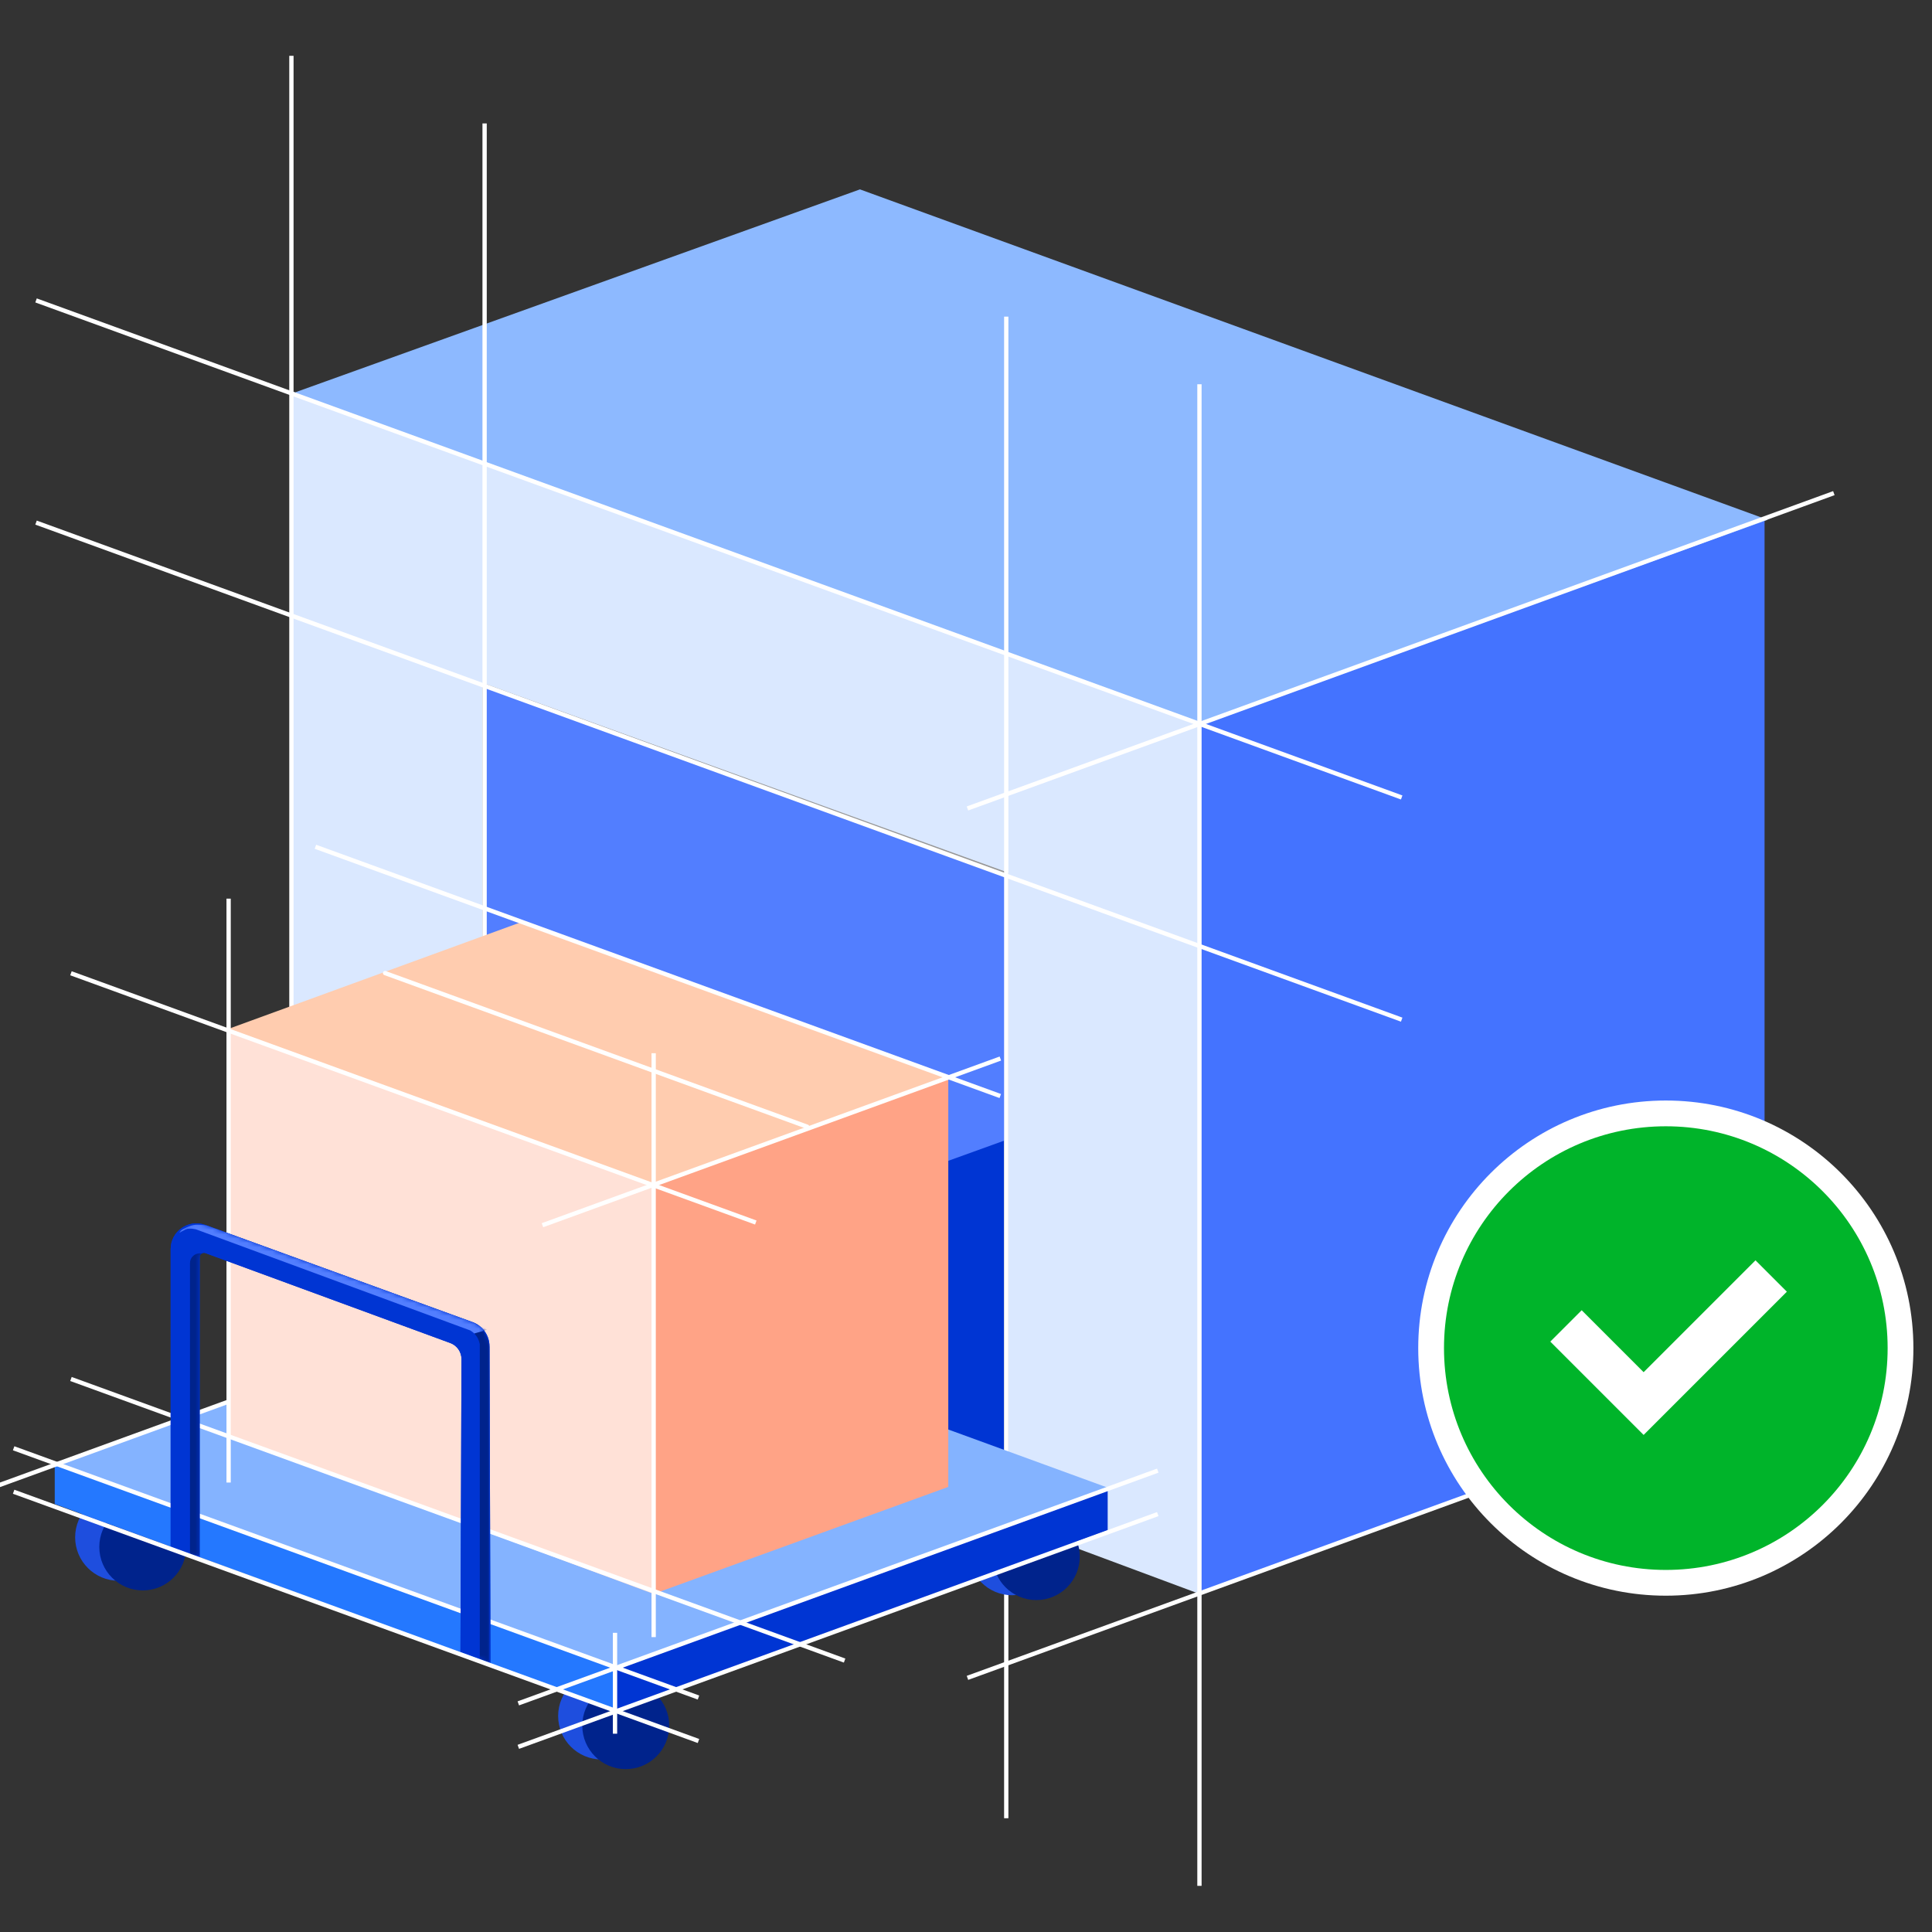 <svg width="450" height="450" viewBox="0 0 450 450" fill="none" xmlns="http://www.w3.org/2000/svg">
<rect x="0" y="0" width="450" height="450" fill="#333333" stroke="none"/>
<g clip-path="url(#clip0_203_4987)">
<path fill-rule="evenodd" clip-rule="evenodd" d="M279.375 168.75L411 120.375V322.875L279.375 371.25V168.75Z" fill="#4473FF"/>
<path fill-rule="evenodd" clip-rule="evenodd" d="M67.875 91.125L279.375 168.75V371.25L67.875 292.5V91.125Z" fill="#DAE8FF"/>
<path fill-rule="evenodd" clip-rule="evenodd" d="M112.875 159.75L234.375 203.625V354.375L112.875 309.375V159.75Z" fill="#0035D3" stroke="#979797"/>
<path fill-rule="evenodd" clip-rule="evenodd" d="M112.875 159.75L234.375 203.625V265.5L112.875 309.375V159.75Z" fill="#527EFF"/>
<path fill-rule="evenodd" clip-rule="evenodd" d="M200.301 44.111L411.731 121.066L279.7 168.513L68.269 91.559L200.301 44.111Z" fill="#8DB9FF"/>
<path d="M8.864 70.143L326.011 185.575" stroke="white" stroke-linecap="square"/>
<path d="M8.864 121.893L326.011 237.325" stroke="white" stroke-linecap="square"/>
<path d="M112.875 29.25L112.875 378" stroke="white" stroke-linecap="square"/>
<path d="M67.875 13.5L67.875 362.25" stroke="white" stroke-linecap="square"/>
<path d="M234.375 74.25L234.375 423" stroke="white" stroke-linecap="square"/>
<path d="M279.375 90V438.75" stroke="white" stroke-linecap="square"/>
<path d="M225.81 188.139L426.669 115.032" stroke="white" stroke-linecap="square"/>
<path d="M225.81 390.639L426.669 317.532" stroke="white" stroke-linecap="square"/>
<circle cx="140.127" cy="399.688" r="10.125" fill="#1E4EDE"/>
<circle cx="27.627" cy="358.063" r="10.125" fill="#1E4EDE"/>
<circle cx="235.752" cy="361.438" r="10.125" fill="#1E4EDE"/>
<circle cx="145.752" cy="401.938" r="10.125" fill="#00238C"/>
<circle cx="33.252" cy="360.313" r="10.125" fill="#00238C"/>
<circle cx="241.377" cy="362.563" r="10.125" fill="#00238C"/>
<path fill-rule="evenodd" clip-rule="evenodd" d="M127.873 299.044L258.001 346.5L142.879 388.331L12.751 340.875L127.873 299.044Z" fill="#84B3FF"/>
<path fill-rule="evenodd" clip-rule="evenodd" d="M12.75 340.875L143.25 388.125V398.25L12.75 350.313V340.875Z" fill="#2478FF"/>
<path fill-rule="evenodd" clip-rule="evenodd" d="M143.25 388.298L258 346.5V356.452L143.25 398.25V388.298Z" fill="#0035D3"/>
<path d="M3.647 337.501L162.221 395.217" stroke="white" stroke-linecap="square"/>
<path d="M121.196 396.578L269.198 342.709" stroke="white" stroke-linecap="square"/>
<path d="M121.196 406.703L269.198 352.834" stroke="white" stroke-linecap="square"/>
<path d="M-0.306 345.953L178.955 280.707" stroke="white" stroke-linecap="square"/>
<path fill-rule="evenodd" clip-rule="evenodd" d="M121.011 214.923L220.049 250.97L151.879 275.831L52.84 239.784L121.011 214.923Z" fill="#FFCCAF"/>
<path fill-rule="evenodd" clip-rule="evenodd" d="M53.25 239.625L152.25 275.788V371.25L53.25 334.563L53.25 239.625Z" fill="#FFE1D7"/>
<path fill-rule="evenodd" clip-rule="evenodd" d="M152.25 275.799L220.875 250.875V346.327L152.25 371.25V275.799Z" fill="#FFA386"/>
<path d="M16.995 226.862L175.568 284.578" stroke="white" stroke-linecap="square"/>
<path d="M73.936 197.398L232.51 255.114" stroke="white" stroke-linecap="square"/>
<path d="M89.689 226.648L188.004 262.432" stroke="white" stroke-linecap="round" stroke-linejoin="round"/>
<path d="M16.995 321.362L196.255 386.607" stroke="white" stroke-linecap="square"/>
<path d="M53.25 209.812L53.25 344.812" stroke="white" stroke-linecap="square"/>
<path d="M152.25 245.813V380.813" stroke="white" stroke-linecap="square"/>
<path d="M143.25 380.813V403.313" stroke="white" stroke-linecap="square"/>
<path d="M126.819 285.203L232.535 246.726" stroke="white" stroke-linecap="square"/>
<path fill-rule="evenodd" clip-rule="evenodd" d="M110.064 307.944C112.428 308.804 114.005 311.047 114.014 313.563L114.251 387.313L107.25 384.75L107.491 316.583C107.497 314.901 106.45 313.395 104.87 312.814L47.845 291.869C47.192 291.629 46.5 292.112 46.5 292.808V363.004L39.752 360.476L39.75 290.941C39.75 286.778 43.888 283.88 47.801 285.303L110.064 307.944Z" fill="#0035D3"/>
<path fill-rule="evenodd" clip-rule="evenodd" d="M110.064 307.944C112.428 308.804 114.005 311.047 114.014 313.563L114.251 387.313L107.25 384.75L107.491 316.583C107.497 314.901 106.45 313.395 104.87 312.814L47.845 291.869C47.192 291.629 46.5 292.112 46.5 292.808V363.004L39.752 360.476L39.75 290.941C39.75 286.778 43.888 283.88 47.801 285.303L110.064 307.944Z" fill="#0035D3"/>
<mask id="mask0_203_4987" style="mask-type:luminance" maskUnits="userSpaceOnUse" x="39" y="284" width="76" height="104">
<path fill-rule="evenodd" clip-rule="evenodd" d="M110.064 307.944C112.428 308.804 114.005 311.047 114.014 313.563L114.251 387.313L107.25 384.75L107.491 316.583C107.497 314.901 106.45 313.395 104.87 312.814L47.845 291.869C47.192 291.629 46.5 292.112 46.5 292.808V363.004L39.752 360.476L39.75 290.941C39.75 286.778 43.888 283.88 47.801 285.303L110.064 307.944Z" fill="white"/>
</mask>
<g mask="url(#mask0_203_4987)">
<path fill-rule="evenodd" clip-rule="evenodd" d="M44.25 294.188C44.25 292.945 45.257 291.938 46.5 291.938H47.216L47.077 292.003C46.725 292.167 46.5 292.52 46.5 292.909V362.25H44.25V294.188Z" fill="#00238C"/>
<path fill-rule="evenodd" clip-rule="evenodd" d="M45.918 285.242C47.388 285.242 48.287 285.478 48.287 285.478L109.838 307.86C109.838 307.86 110.409 308.096 111.158 308.575C111.907 309.054 113.4 309.647 113.4 309.647C113.4 309.647 110.902 311.003 110.474 310.596C110.047 310.189 109.514 309.878 109.514 309.878L45.69 286.354C45.69 286.354 44.139 285.936 43.252 286.354C42.365 286.772 41.784 287.146 41.784 287.146C41.784 287.146 42.079 286.632 42.246 286.528C43.799 285.565 45.033 285.242 45.918 285.242Z" fill="#527EFF"/>
<path fill-rule="evenodd" clip-rule="evenodd" d="M111.749 313.053C111.749 313.053 111.559 312.202 111.262 311.656C110.965 311.111 110.473 310.596 110.473 310.596L113.556 309.686C113.556 309.686 111.92 309.037 112.874 310.37C113.828 311.703 113.999 313.875 113.999 313.875V387.303L111.749 386.4V313.053Z" fill="#00238C"/>
</g>
<path d="M3.647 347.626L162.221 405.342" stroke="white" stroke-linecap="square"/>
<path d="M388.001 259.333C357.809 259.333 333.334 283.808 333.334 314C333.334 344.192 357.809 368.667 388.001 368.667C418.192 368.667 442.667 344.192 442.667 314C442.667 283.808 418.192 259.333 388.001 259.333Z" fill="white" stroke="white" stroke-width="6"/>
<path fill-rule="evenodd" clip-rule="evenodd" d="M336.334 314C336.334 285.465 359.466 262.333 388.001 262.333C416.535 262.333 439.667 285.465 439.667 314C439.667 342.535 416.535 365.667 388.001 365.667C359.466 365.667 336.334 342.535 336.334 314ZM382.834 334.224L416.196 300.862L408.889 293.555L382.834 319.61L368.404 305.18L361.097 312.487L382.834 334.224Z" fill="#00B42A"/>
</g>
<defs>
<clipPath id="clip0_203_4987">
<rect width="450" height="450" fill="white"/>
</clipPath>
</defs>
</svg>
